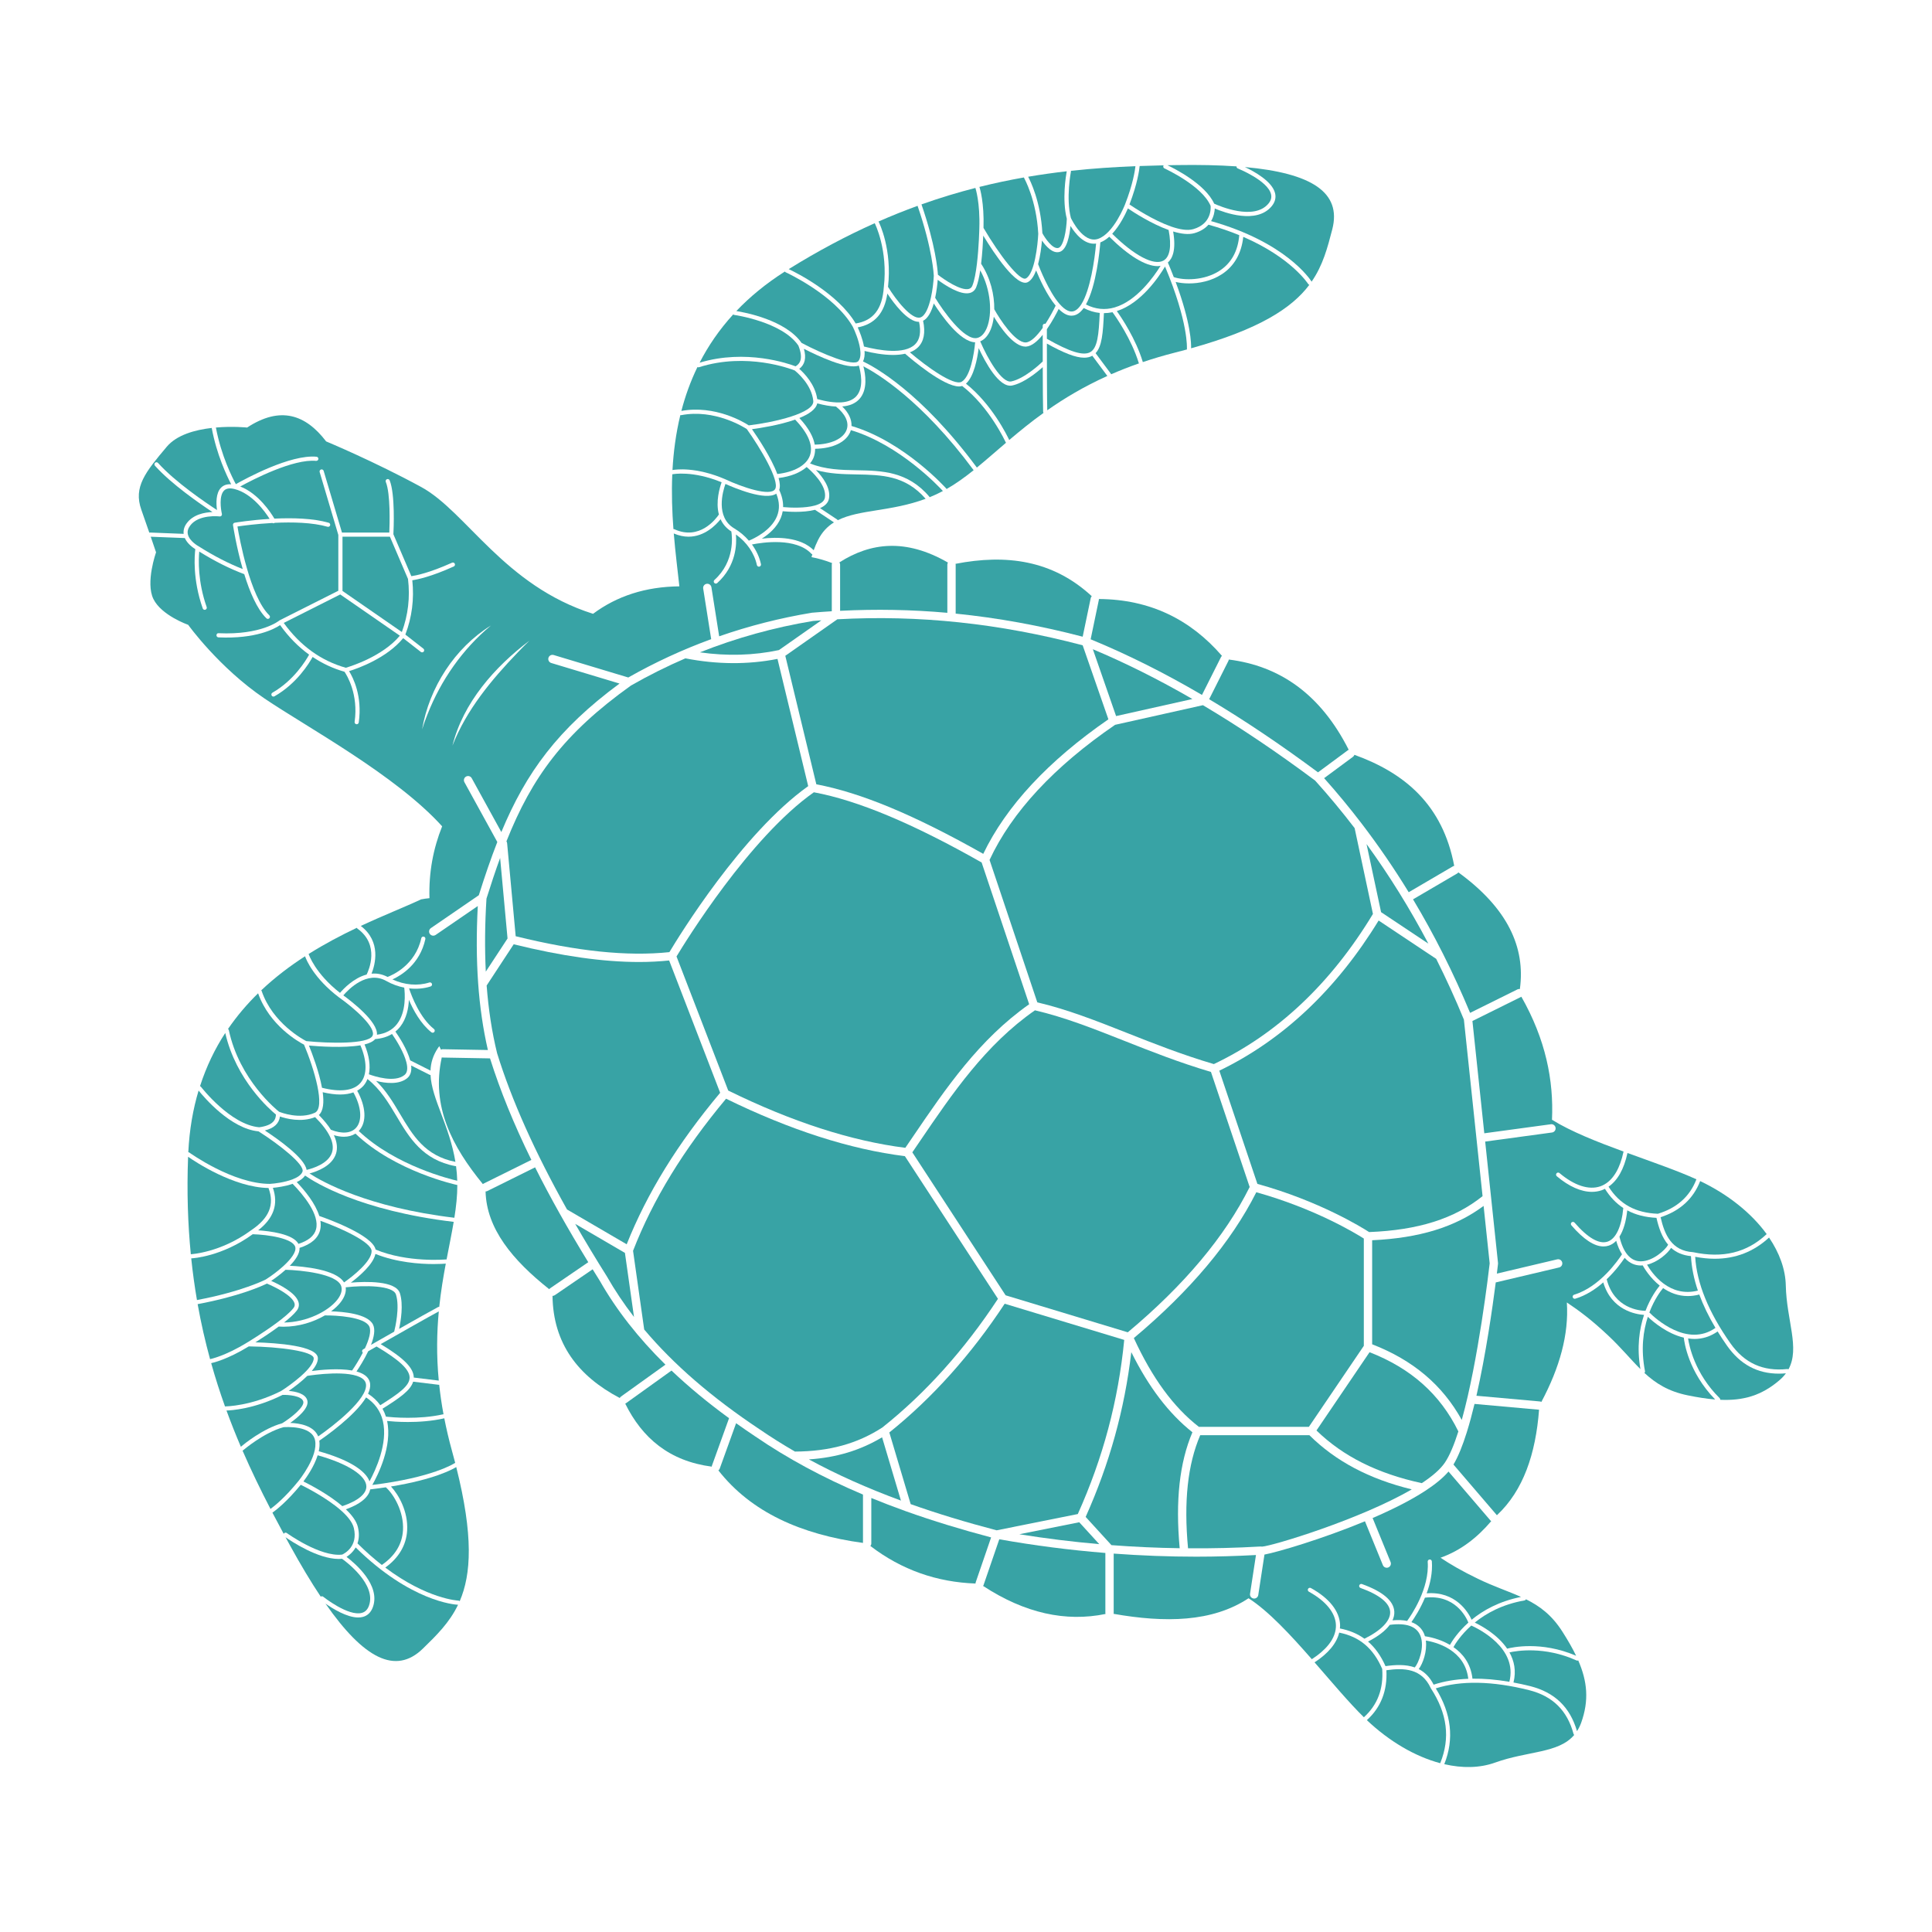 <?xml version="1.0" encoding="utf-8"?>
<!-- Generator: Adobe Illustrator 27.5.0, SVG Export Plug-In . SVG Version: 6.00 Build 0)  -->
<svg version="1.1" xmlns="http://www.w3.org/2000/svg" xmlns:xlink="http://www.w3.org/1999/xlink" x="0px" y="0px"
	 viewBox="0 0 500 500" style="enable-background:new 0 0 500 500;" xml:space="preserve">
<!-- <g id="BACKGROUND">
	<rect style="fill:#FFFFFF;" width="500" height="500"/>
</g> -->
<g id="OBJECTS">
	<g>
		<path d="M118.247,306.659c-0.16-0.033-16-3.457-26.255-13.285c-0.834,0.532-1.836,0.818-2.981,0.818
			c-0.806,0-1.682-0.144-2.601-0.411c0.818,1.752,1.002,3.352,0.545,4.789c-1.011,3.178-4.846,4.591-6.853,5.124
			c3.3,2.147,15.033,8.774,37.47,11.461c0.007,0.001,0.012,0.005,0.018,0.006c0.467-2.94,0.769-5.75,0.765-8.491
			C118.319,306.67,118.283,306.667,118.247,306.659z" style="fill:#38A3A5;"/>
		<path d="M73.509,342.267c5.813-0.063,11.433-2.892,13.769-5.874c0.703-0.898,1.453-2.241,1.029-3.537
			c-1.054-3.224-10.544-4.142-14.402-4.24c-1.366,1.222-2.806,2.26-3.718,2.878c2.018,0.889,6.404,3.073,7.075,5.526
			c0.209,0.762,0.049,1.511-0.46,2.167C76.087,340.105,74.885,341.181,73.509,342.267z" style="fill:#38A3A5;"/>
		<path d="M85.634,292.377c2.869,1.141,5.256,0.945,6.56-0.558c1.622-1.868,1.314-5.412-0.737-9.113
			c-0.921,0.334-2.045,0.552-3.448,0.552c-1.265,0-2.761-0.186-4.494-0.592c0.35,2.593,0.191,4.838-0.997,5.9
			C83.824,289.897,84.877,291.171,85.634,292.377z" style="fill:#38A3A5;"/>
		<path d="M79.949,270.586c0.817,2.013,2.622,6.738,3.382,10.927c4.783,1.205,8.241,0.764,9.992-1.308
			c1.724-2.04,1.689-5.641-0.052-9.681C88.921,271.269,82.458,270.81,79.949,270.586z" style="fill:#38A3A5;"/>
		<path d="M59.01,266.296c0.105,0.075,0.186,0.184,0.215,0.32c2.734,12.859,12.435,20.659,12.996,21.1
			c0.582,0.235,5.321,2.043,9.245,0.271c2.859-1.288-0.162-11.418-2.781-17.632c-1.311-0.675-8.913-4.897-11.891-13.291
			C63.976,259.815,61.351,262.882,59.01,266.296z" style="fill:#38A3A5;"/>
		<path d="M68.537,292.563c3.217,2.108,10.378,7.124,10.807,10.205c1.592-0.376,5.655-1.604,6.584-4.528
			c0.761-2.397-0.722-5.469-4.376-9.127c-3.582,1.433-7.513,0.387-9.103-0.161C72.219,290.773,70.907,291.983,68.537,292.563z" style="fill:#38A3A5;"/>
		<path d="M97.094,268.914c-0.523,0.628-1.488,1.083-2.751,1.392c1.2,2.873,1.574,5.553,1.123,7.717
			c1.464,0.542,6.682,2.256,9.227,0.179c0.791-0.645,0.836-1.843,0.493-3.234c-0.005-0.015-0.007-0.03-0.011-0.045
			c-0.63-2.5-2.513-5.611-3.722-7.332C100.234,268.336,98.776,268.777,97.094,268.914z" style="fill:#38A3A5;"/>
		<path d="M67.722,256.479c2.842,8.338,10.753,12.557,11.539,12.958c5.999,0.614,15.867,0.799,17.11-1.311
			c1.196-2.025-4.645-7.197-8.607-9.981c-0.004-0.003-0.005-0.007-0.009-0.009c-0.002-0.001-0.004-0.001-0.006-0.002
			c-6.541-4.947-8.493-9.777-8.805-10.651c-3.909,2.523-7.754,5.431-11.333,8.809C67.659,256.345,67.698,256.408,67.722,256.479z" style="fill:#38A3A5;"/>
		<path d="M117.951,301.803c-0.033,0-0.066-0.003-0.1-0.01c-8.496-1.597-11.922-7.358-15.235-12.929
			c-2.053-3.451-4.187-7.001-7.518-9.618c-0.244,0.608-0.546,1.175-0.953,1.655c-0.412,0.487-0.972,0.966-1.705,1.367
			c2.266,4.126,2.506,8.023,0.566,10.257c-0.053,0.061-0.12,0.102-0.175,0.16c9.558,9.096,24.03,12.557,25.504,12.891
			c-0.042-1.306-0.146-2.569-0.309-3.786C118.002,301.793,117.977,301.803,117.951,301.803z" style="fill:#38A3A5;"/>
		<path d="M98.522,347.857c5.949,3.577,8.527,6.174,8.561,8.614c0,0.013-0.002,0.026-0.002,0.04l6.473,0.788
			c-0.63-6.611-0.498-12.526,0.01-17.911C111.013,340.756,103.315,345.127,98.522,347.857z" style="fill:#38A3A5;"/>
		<path d="M89.47,333.155c0.165,1.22-0.288,2.555-1.343,3.902c-0.619,0.79-1.449,1.577-2.443,2.313
			c3.183,0.097,9.483,0.64,10.852,3.427c0.639,1.301,0.252,3.255-0.521,5.249c1.499-0.855,3.675-2.095,5.999-3.415
			c0.268-1.066,1.5-6.352,0.457-9.618C101.712,332.637,94.333,332.603,89.47,333.155z" style="fill:#38A3A5;"/>
		<path d="M78.959,304.233c-0.478,0.704-1.253,1.257-2.158,1.69c2.116,2.22,4.838,5.543,5.824,8.765
			c2.26,0.786,13.785,4.963,14.582,8.699c8.257,3.438,18.116,2.563,18.215,2.552c0.051-0.003,0.1,0.009,0.149,0.019
			c0.657-3.442,1.326-6.663,1.846-9.738C93.092,313.304,81.451,305.986,78.959,304.233z" style="fill:#38A3A5;"/>
		<path d="M74.998,327.578c3.438,0.169,12.006,0.929,14.036,4.315c2.396-1.658,7.174-5.507,7.139-8.116
			c-0.031-2.307-7.802-5.89-13.255-7.842c0.131,0.848,0.122,1.679-0.084,2.467c-0.547,2.083-2.341,3.607-5.309,4.549
			C77.602,324.426,76.463,326.082,74.998,327.578z" style="fill:#38A3A5;"/>
		<path d="M106.006,356.486c-0.029-2.061-2.673-4.537-8.557-8.017c-0.897,0.511-1.643,0.937-2.154,1.229
			c-1.039,2.179-2.332,4.2-3.036,5.24c0.855,0.234,1.607,0.554,2.189,0.983c0.773,0.569,1.222,1.295,1.335,2.157
			c0.106,0.806-0.105,1.692-0.532,2.617c1.289,0.833,2.348,1.826,3.165,2.975C103.167,360.68,106.036,358.661,106.006,356.486z" style="fill:#38A3A5;"/>
		<path d="M357.422,236.065l12.241,8.15c-4.787-9.085-10.129-17.69-16.003-25.774L357.422,236.065z" style="fill:#38A3A5;"/>
		<path d="M112.242,327.136c-3.599,0-9.579-0.416-15.08-2.617c-0.576,2.708-4.171,5.775-6.363,7.425
			c3.871-0.32,11.653-0.532,12.698,2.742c0.937,2.939,0.237,7.164-0.208,9.222c4.208-2.386,8.575-4.846,10.082-5.639
			c0.098-0.051,0.202-0.06,0.304-0.05c0.423-4.005,1.044-7.71,1.696-11.194C114.972,327.058,113.85,327.136,112.242,327.136z" style="fill:#38A3A5;"/>
		<path d="M114.665,366.024c0.039-0.009,0.077-0.003,0.116-0.004c-0.492-2.65-0.855-5.193-1.117-7.645
			c-0.021,0.003-0.04,0.011-0.061,0.011s-0.044-0.001-0.066-0.004l-6.613-0.805c-0.68,2.281-3.569,4.258-7.931,7.001
			c0.364,0.643,0.661,1.327,0.893,2.053C101.468,366.804,108.372,367.44,114.665,366.024z" style="fill:#38A3A5;"/>
		<path d="M52.008,281.264c0.076,0.099,7.637,9.849,15.084,10.47c3.705-0.494,4.294-2.054,4.317-3.291
			c-1.427-1.165-10.311-8.85-13.113-21.111c-2.657,4.064-4.879,8.639-6.532,13.764C51.856,281.13,51.943,281.181,52.008,281.264z" style="fill:#38A3A5;"/>
		<path d="M193.785,110.09c6.695-0.804,16.99-3.2,16.693-6.321c-0.408-4.285-4.325-7.507-4.817-7.897
			c-0.905-0.364-12.388-4.783-24.768-0.833c-0.139,0.043-0.281,0.026-0.402-0.034c-1.807,3.725-3.159,7.529-4.152,11.341
			C185.111,104.771,192.551,109.286,193.785,110.09z" style="fill:#38A3A5;"/>
		<path d="M205.892,94.805c1.063-0.633,2.126-1.919,0.717-5.386c-4.232-6.156-16.443-7.892-16.566-7.909
			c-0.113-0.015-0.206-0.072-0.284-0.144c-3.633,3.975-6.487,8.178-8.702,12.5C193.068,90.234,204.133,94.131,205.892,94.805z" style="fill:#38A3A5;"/>
		<path d="M187.66,124.016c0.004,0.002,0.006,0.005,0.009,0.007c0.003,0.001,0.005,0.001,0.008,0.002
			c4.382,2.061,11.768,4.572,12.934,2.531c1.215-2.126-3.833-10.605-7.339-15.512c-0.738-0.483-8.321-5.265-16.974-3.602
			c-0.079,0.014-0.157,0.008-0.23-0.011c-1.162,4.784-1.776,9.57-2.031,14.217C174.934,121.488,180.103,120.78,187.66,124.016z" style="fill:#38A3A5;"/>
		<path d="M206.847,95.458c1.264,1.11,4.121,4.005,4.651,7.826c4.989,1.364,8.391,1.128,10.096-0.72
			c2.08-2.255,1.134-6.393,0.67-7.963c-2.889,1.155-10.794-2.581-14.219-4.331C208.717,92.616,208.316,94.355,206.847,95.458z" style="fill:#38A3A5;"/>
		<path d="M229.82,74.244c2.09,3.437,6.099,8.511,8.32,7.928c1.286-0.343,2.198-2.577,2.777-5.149
			c0.001-0.005,0.002-0.009,0.003-0.014c0.427-1.903,0.672-3.988,0.748-5.632c-0.007-0.188-0.316-6.86-4.202-18.108
			c-3.319,1.206-6.686,2.553-10.102,4.055C227.609,57.81,230.896,64.526,229.82,74.244z" style="fill:#38A3A5;"/>
		<path d="M228.73,74.337c0-0.004,0.003-0.006,0.004-0.009c0-0.005-0.002-0.01-0.001-0.015c1.121-9.64-2.309-16.46-2.344-16.529
			c-0.004-0.007-0.003-0.015-0.006-0.022c-7.193,3.217-14.605,7.125-22.262,11.886c2.037,0.965,12.713,6.303,17.333,14.07
			C226.016,82.984,228.336,79.998,228.73,74.337z" style="fill:#38A3A5;"/>
		<path d="M301.161,42.786c-2.054,0.045-4.128,0.103-6.22,0.181c-0.09,0.943-0.552,4.524-2.636,9.948
			c1.315,0.893,6.198,4.099,10.695,5.682c0.056,0.009,0.107,0.03,0.157,0.056c2.129,0.733,4.161,1.091,5.671,0.648
			c4.716-1.375,4.536-5.397,4.476-6.031c-2.246-5.258-11.844-9.634-11.94-9.678c-0.271-0.122-0.392-0.441-0.27-0.712
			C301.111,42.843,301.138,42.817,301.161,42.786z" style="fill:#38A3A5;"/>
		<path d="M186.052,133.152c-0.897-3.327,0.222-7.008,0.703-8.338c-7.538-3.096-12.577-2.097-12.629-2.086
			c-0.048,0.009-0.093,0.003-0.14,0c-0.216,4.967-0.038,9.76,0.297,14.208c0.088-0.007,0.178,0,0.264,0.039
			C181.073,139.945,185.313,134.248,186.052,133.152z" style="fill:#38A3A5;"/>
		<path d="M125.725,251.454l5.626-8.575l-1.92-20.838c-1.196,3.289-2.357,6.777-3.531,10.517
			C125.477,239.288,125.432,245.55,125.725,251.454z" style="fill:#38A3A5;"/>
		<path d="M49.015,298.289c0.112,0.081,11.286,8.098,20.815,8.098c0.008,0,0.015,0,0.023,0c1.263-0.071,3.806-0.395,5.791-1.146
			c0.017-0.007,0.033-0.012,0.05-0.018c1.241-0.476,2.256-1.12,2.586-1.98c0.699-1.819-6.202-7.182-11.377-10.45
			c-7.223-0.671-14.142-8.861-15.503-10.56c-1.446,4.812-2.382,10.11-2.665,15.965C48.833,298.204,48.929,298.228,49.015,298.289z"
			 style="fill:#38A3A5;"/>
		<path d="M162.188,322.021c5.26-13.213,13.184-26.06,24.19-39.211l-13.204-34.24c-2.475,0.251-5.04,0.395-7.734,0.395
			c-9.352,0-20.082-1.524-32.496-4.586l-7.001,10.671c0.479,6.252,1.371,12.082,2.71,17.539
			c3.767,12.155,9.738,25.502,18.088,40.418L162.188,322.021z" style="fill:#38A3A5;"/>
		<path d="M201.082,133.605c0.736-1.804,0.67-3.77-0.181-5.851c-2.78,1.927-10.822-1.459-13.157-2.513
			c-0.683,1.906-2.642,8.593,2.289,11.516c0.005,0.003,0.009,0.007,0.014,0.009c0.002,0.001,0.004,0.003,0.006,0.004
			c1.432,0.851,2.695,1.933,3.756,3.155C195.063,139.41,199.558,137.338,201.082,133.605z" style="fill:#38A3A5;"/>
		<path d="M66.814,318.406c2.978,0.199,9.04,0.919,10.43,3.506c2.566-0.823,4.104-2.091,4.547-3.783
			c0.986-3.759-3.258-8.881-6.063-11.764c-1.877,0.666-3.983,0.94-5.104,1.043C72.09,311.652,70.84,315.267,66.814,318.406z" style="fill:#38A3A5;"/>
		<path d="M117.807,378.603c-0.258-0.998-0.531-2.017-0.82-3.063c-0.817-2.95-1.472-5.775-2.006-8.501
			c-0.027,0.011-0.05,0.029-0.079,0.035c-3.237,0.73-6.58,0.938-9.33,0.938c-2.425,0-4.366-0.159-5.389-0.265
			c1.388,6.469-2.348,13.939-3.829,16.556c15.676-1.917,21.228-5.59,21.283-5.628C117.69,378.638,117.748,378.618,117.807,378.603z"
			 style="fill:#38A3A5;"/>
		<path d="M131.066,217.736l0.051,0.094c0.071,0.129,0.115,0.272,0.128,0.42l2.215,24.046c15.885,3.918,28.908,5.261,39.781,4.116
			c2.385-3.99,18.763-30.753,35.922-42.962l-7.949-32.926c-7.639,1.507-15.653,1.453-23.838-0.145
			c-4.81,2.074-9.505,4.418-14.069,7.029C145.898,189.85,137.656,201.166,131.066,217.736z" style="fill:#38A3A5;"/>
		<path d="M215.828,135.193l-4.902-3.255c-1.567,0.407-3.398,0.529-5.001,0.529c-1.417,0-2.652-0.093-3.362-0.16
			c-0.097,0.581-0.257,1.151-0.485,1.71c-1.007,2.461-3.095,4.235-4.918,5.388c3.897-0.457,9.969-0.471,13.428,2.997
			c0.313-0.873,0.676-1.754,1.12-2.642C212.751,137.676,214.149,136.238,215.828,135.193z" style="fill:#38A3A5;"/>
		<path d="M201.59,168.241l10.975-7.699c-0.717,0.054-1.432,0.1-2.15,0.163c-10.092,1.669-19.886,4.393-29.271,8.12
			C188.167,169.826,195.027,169.635,201.59,168.241z" style="fill:#38A3A5;"/>
		<path d="M381.604,363.337c-0.625,2.598-1.294,5.076-2.002,7.341c-0.005,0.014-0.008,0.028-0.013,0.042
			c-1.058,3.378-2.206,6.254-3.433,8.302l11.245,13.12c6.868-6.418,10.03-15.914,10.909-27.307c-0.005,0-0.009,0-0.013-0.001
			L381.604,363.337z" style="fill:#38A3A5;"/>
		<path d="M340.208,430.215c4.522,5.196,8.902,10.415,12.764,14.214c0.007-0.007,0.009-0.016,0.016-0.022
			c3.51-3.162,5.1-7.363,4.726-12.491c-2.301-5.351-5.858-8.337-11.128-9.397C345.937,425.255,343.785,427.884,340.208,430.215z" style="fill:#38A3A5;"/>
		<path d="M354.047,424.839c1.846,1.588,3.335,3.693,4.521,6.357c2.57-0.369,5.24-0.488,7.575,0.334
			c0.971-1.099,2.655-5.317,1.428-8.264c-0.996-2.393-3.663-3.313-7.897-2.756C358.554,422.031,356.654,423.503,354.047,424.839z" style="fill:#38A3A5;"/>
		<path d="M380.769,420.69c-2.696,2.41-4.132,4.707-4.617,5.582c2.343,1.62,4.427,4.134,4.904,8.024
			c0.006,0.05-0.004,0.096-0.011,0.143c2.987-0.043,6.183,0.23,9.577,0.811C392.843,426.571,382.737,421.57,380.769,420.69z" style="fill:#38A3A5;"/>
		<path d="M370.299,436.925c-2.348-5.127-6.88-5.332-11.503-4.673c0.282,5.267-1.405,9.617-5.051,12.92
			c5.771,5.476,12.47,9.407,18.993,11.145c0.006-0.021,0.003-0.043,0.012-0.064C375.361,449.792,374.559,443.469,370.299,436.925z"
			 style="fill:#38A3A5;"/>
		<path d="M368.565,422.851c0.082,0.197,0.149,0.401,0.211,0.606c0.987,0.141,3.779,0.661,6.467,2.236
			c0.565-1.001,2.067-3.338,4.772-5.768c-0.562-1.398-3.45-7.365-11.236-6.452c-1.233,2.962-2.755,5.278-3.505,6.331
			C367.134,420.48,368.085,421.698,368.565,422.851z" style="fill:#38A3A5;"/>
		<path d="M379.988,434.426c-0.455-3.709-2.487-6.034-4.73-7.502c-0.008-0.003-0.016-0.001-0.024-0.005
			c-0.069-0.032-0.127-0.076-0.174-0.129c-2.342-1.472-4.856-2.024-6.052-2.213c0.367,2.817-0.773,5.949-1.836,7.384
			c1.524,0.769,2.852,2.045,3.853,4.03c2.723-0.893,5.723-1.394,8.975-1.523C379.998,434.453,379.989,434.441,379.988,434.426z" style="fill:#38A3A5;"/>
		<path d="M338.866,371.425l-28.25,0.001c-3.25,7.593-4.284,17.183-3.151,29.274c6.261,0.046,12.526-0.105,18.78-0.467
			c0.048-0.002,0.091,0.012,0.137,0.015c0.03,0.002,0.058-0.009,0.088-0.004c0.019,0.003,0.034,0.015,0.052,0.019
			c0.025,0.005,0.052,0.001,0.077,0.008c2.679-0.168,25.424-7.051,38.76-14.82C354.344,382.764,345.654,378.158,338.866,371.425z" style="fill:#38A3A5;"/>
		<path d="M407.896,428.511c-0.957-1.994-2.156-4.063-3.568-6.272c-2.747-4.297-5.864-6.595-9.406-8.349
			c-0.073,0.15-0.206,0.269-0.382,0.3c-5.772,1.015-9.945,3.352-12.871,5.732c1.758,0.843,5.896,3.108,8.381,6.751
			C391.189,426.37,398.787,424.6,407.896,428.511z" style="fill:#38A3A5;"/>
		<path d="M432.483,322.945c-0.962,1.507-3.471,3.691-6.227,4.357c0.607,1.051,2.02,3.197,4.221,4.848
			c0.072,0.025,0.141,0.062,0.2,0.118c0.017,0.017,0.025,0.039,0.039,0.057c2.17,1.551,5.065,2.588,8.674,1.686
			c0.008-0.002,0.015,0.001,0.023-0.001c-1.048-3.083-1.646-6.063-1.79-8.927C435.414,324.874,433.748,324.096,432.483,322.945z" style="fill:#38A3A5;"/>
		<path d="M377.105,226.064l-11.413,6.684c2.731,4.559,5.313,9.252,7.743,14.074c0.019,0.028,0.028,0.06,0.045,0.09
			c2.487,4.94,4.815,10.014,6.979,15.217l12.259-6.077c0.201-0.1,0.416-0.112,0.623-0.083c1.493-10.812-3.193-20.946-15.913-30.197
			C377.343,225.887,377.235,225.988,377.105,226.064z" style="fill:#38A3A5;"/>
		<path d="M424.518,326.428c0.045,0.001,0.09,0.002,0.135,0.002c3.144,0,6.386-3.006,7.061-4.293
			c-1.597-1.884-2.445-4.422-3.024-6.958c-2.913-0.151-5.411-0.786-7.556-1.939c-0.312,2.914-1.004,5.216-2.022,6.807
			C420.113,324.203,421.928,326.357,424.518,326.428z" style="fill:#38A3A5;"/>
		<path d="M416.292,307.108c2.88,4.539,6.943,6.787,12.763,7.015c4.921-1.491,8.273-4.483,9.963-8.892
			c0.004-0.009,0.012-0.016,0.016-0.025c-4.931-2.241-11.374-4.457-17.846-6.813C420.294,302.569,418.613,305.522,416.292,307.108z"
			 style="fill:#38A3A5;"/>
		<path d="M443.775,325.765c-1.624,0-3.314-0.176-5.062-0.508c0.4,6.813,3.454,14.332,9.104,22.369
			c3.632,5.149,8.433,7.331,14.712,6.681c0.117-0.012,0.226,0.023,0.323,0.08c3.026-5.499-0.492-12.685-0.688-21.701
			c-0.092-4.236-1.672-8.468-4.335-12.411C453.889,323.926,449.178,325.765,443.775,325.765z" style="fill:#38A3A5;"/>
		<path d="M443.956,343.656c-1.763-2.96-3.157-5.847-4.191-8.653c-0.037,0.019-0.071,0.044-0.114,0.054
			c-1.001,0.25-1.954,0.362-2.857,0.362c-2.525,0-4.654-0.883-6.387-2.065c-0.64,0.762-2.273,2.928-3.558,6.317
			C428.38,341.193,436.657,348.815,443.956,343.656z" style="fill:#38A3A5;"/>
		<path d="M429.757,315.013c1.047,4.553,2.86,8.707,8.411,9.049c7.721,1.641,13.907,0.118,18.999-4.636
			c0.017-0.015,0.037-0.021,0.055-0.034c-3.963-5.466-10.036-10.309-17.219-13.731C438.23,310.25,434.776,313.386,429.757,315.013z"
			 style="fill:#38A3A5;"/>
		<path d="M415.811,331.069c1.935,7.582,8.516,8.146,10.043,8.173c1.298-3.406,2.95-5.638,3.683-6.526
			c-2.444-1.952-3.932-4.376-4.411-5.236c-0.158,0.012-0.315,0.027-0.473,0.027c-0.056,0-0.109-0.001-0.165-0.002
			c-1.249-0.035-2.727-0.487-4.025-1.98C419.75,326.603,418.134,328.855,415.811,331.069z" style="fill:#38A3A5;"/>
		<path d="M234.595,391.163c-0.1-0.021-0.193-0.055-0.282-0.103c-3.037-1.087-5.971-2.213-8.82-3.379v11.778
			c0,0.247-0.097,0.463-0.236,0.644c8.102,6.197,17.199,9.354,27.21,9.715c0.004-0.104,0.006-0.21,0.042-0.314l3.99-11.619
			C248.656,395.809,241.378,393.58,234.595,391.163z" style="fill:#38A3A5;"/>
		<path d="M63.966,347.443c0.001-0.001,0.003-0.001,0.004-0.002c0.001,0,0.001-0.001,0.001-0.001
			c0.062-0.037,4.127-2.482,7.623-5.07c0.02-0.019,0.043-0.033,0.065-0.049c1.797-1.334,3.439-2.702,4.292-3.797
			c0.306-0.391,0.391-0.779,0.271-1.218c-0.559-2.044-5.162-4.303-7.154-5.115c-1.169,0.577-7.018,3.275-17.91,5.321
			c-0.002,0-0.005,0-0.007,0.001c0.885,4.964,1.973,9.696,3.215,14.237c0.013-0.004,0.023-0.012,0.037-0.015
			C54.44,351.727,58.231,350.972,63.966,347.443z" style="fill:#38A3A5;"/>
		<path d="M79.923,247.017c0.016,0.049,1.644,4.923,8.07,9.937c0.917-1.076,3.559-3.87,6.893-4.74
			c0.584-1.179,3.442-7.691-2.378-11.891c-0.076-0.054-0.126-0.127-0.163-0.206c-4.03,1.912-8.278,4.137-12.485,6.785
			C79.882,246.939,79.909,246.973,79.923,247.017z" style="fill:#38A3A5;"/>
		<path d="M106.411,275.753c0.149,1.332-0.093,2.515-1.037,3.285c-2.144,1.748-5.635,1.311-8.05,0.695
			c2.62,2.529,4.443,5.596,6.218,8.581c3.31,5.566,6.445,10.822,14.319,12.378c-1.54-9.427-6.13-16.272-6.443-22.497
			c-0.006,0-0.011,0.005-0.017,0.005c-0.082,0-0.164-0.018-0.242-0.058L106.411,275.753z" style="fill:#38A3A5;"/>
		<path d="M88.854,257.601c2.073,1.507,8.995,6.814,8.701,10.182c2.231-0.292,3.972-1.208,5.174-2.743
			c2.49-3.181,2.059-8.105,1.884-9.447c-1.595-0.317-3.169-0.881-4.624-1.709C95.011,251.049,90.171,256.065,88.854,257.601z" style="fill:#38A3A5;"/>
		<path d="M73.261,327.728c0.044-0.062,0.097-0.11,0.162-0.145c1.896-1.749,3.323-3.604,2.99-4.867
			c-0.582-2.209-6.986-3.188-11.009-3.299c-7.907,5.748-15.367,6.222-15.914,6.249c0.388,3.712,0.886,7.304,1.483,10.784
			c11.622-2.185,17.564-5.195,17.802-5.318C70.154,330.262,71.826,329.03,73.261,327.728z" style="fill:#38A3A5;"/>
		<path d="M75.108,368.251c2.328,0.077,6.09,0.66,7.239,3.488c4.105-2.827,12.867-9.723,12.367-13.52
			c-0.075-0.568-0.371-1.036-0.906-1.431c-3.196-2.356-12.845-0.943-14.268-0.717c-1.58,1.56-3.508,2.992-4.819,3.899
			c1.811,0.149,4.404,0.687,4.829,2.524C79.993,364.416,77.093,366.844,75.108,368.251z" style="fill:#38A3A5;"/>
		<path d="M91.124,354.684c0.747-1.078,1.836-2.797,2.778-4.626c-0.042-0.038-0.089-0.067-0.119-0.118
			c-0.148-0.258-0.058-0.587,0.2-0.734c0.015-0.009,0.181-0.103,0.465-0.266c1.042-2.236,1.714-4.453,1.119-5.667
			c-1.205-2.456-8.575-2.885-11.494-2.844c-2.896,1.698-6.703,2.926-10.715,2.926c-0.404,0-0.811-0.019-1.219-0.045
			c-2.183,1.613-4.541,3.142-6.049,4.089c5.401,0.154,16.095,0.866,16.174,4.085c0.025,1.027-0.619,2.184-1.568,3.329
			C83.046,354.507,87.631,354.062,91.124,354.684z" style="fill:#38A3A5;"/>
		<path d="M94.812,384.661c-0.075-2.826-4.892-5.885-12.598-8.037c-0.909,2.889-2.831,5.639-3.688,6.774
			c1.7,0.839,6.513,3.344,10.071,6.392C92.651,388.413,94.864,386.599,94.812,384.661z" style="fill:#38A3A5;"/>
		<path d="M99.084,367.73c-0.606-2.551-2.073-4.59-4.343-6.082c-2.843,4.729-10.501,10.105-12.106,11.2
			c0.128,0.877,0.065,1.803-0.139,2.736c7.373,2.055,12.03,4.826,13.136,7.777C97.176,380.516,100.461,373.527,99.084,367.73z" style="fill:#38A3A5;"/>
		<path d="M126.817,273.909l-12.284-0.217c-0.072-0.001-0.134-0.03-0.202-0.044c-2.8,12.679,2.683,23.082,10.644,32.805
			c0.062-0.051,0.115-0.109,0.189-0.146l12.354-6.124C132.956,290.89,129.444,282.235,126.817,273.909z" style="fill:#38A3A5;"/>
		<path d="M58.415,363.966C58.415,363.966,58.415,363.966,58.415,363.966c0.082,0,6.517-0.04,14.329-3.975
			c2.391-1.512,8.506-5.943,8.444-8.48c-0.043-1.774-8.722-2.968-16.795-3.067c-5.589,3.416-9.288,4.247-9.739,4.339
			c1.088,3.877,2.289,7.611,3.583,11.219C58.293,363.982,58.351,363.966,58.415,363.966L58.415,363.966z" style="fill:#38A3A5;"/>
		<path d="M164.079,340.828l-2.347-16.58l-12.871-7.511c2.532,4.394,5.253,8.915,8.193,13.589
			C159.098,333.913,161.436,337.41,164.079,340.828z" style="fill:#38A3A5;"/>
		<path d="M89.514,390.613c1.545,1.469,2.736,3.034,3.106,4.585c0.409,1.711,0.283,3.106-0.104,4.229
			c2.173,2.157,4.285,4.006,6.303,5.58c3.415-2.345,5.266-5.365,5.474-8.994c0.273-4.747-2.372-9.257-4.434-11.101
			c-1.268,0.191-2.619,0.371-4.045,0.538C95.495,387.03,94.015,388.975,89.514,390.613z" style="fill:#38A3A5;"/>
		<path d="M205.735,375.664c8.902-0.044,16.095-2.02,22.602-6.221c11.132-8.834,21.224-20.064,29.934-33.311l-24.09-36.92
			c-14.163-1.766-29.725-6.765-46.278-14.864c-11.037,13.214-18.921,26.1-24.07,39.36l2.884,20.37
			c7.647,9.078,17.522,17.613,29.878,25.836C199.529,371.921,202.573,373.833,205.735,375.664z" style="fill:#38A3A5;"/>
		<path d="M78.499,362.736c-0.352-1.523-3.977-1.786-5.362-1.74c-7.362,3.686-13.372,4.015-14.525,4.044
			c1.177,3.219,2.42,6.344,3.72,9.378c0.851-0.719,5.746-4.716,10.697-6.081C75.506,366.81,78.811,364.086,78.499,362.736z" style="fill:#38A3A5;"/>
		<path d="M77.271,383.254C77.271,383.254,77.272,383.254,77.271,383.254c0.002-0.002,0.002-0.003,0.003-0.004
			c0.052-0.063,5.159-6.354,4.255-10.546c-0.833-3.863-7.677-3.385-8.171-3.342c-5.106,1.393-10.396,5.934-10.449,5.98
			c-0.042,0.036-0.089,0.06-0.137,0.081c2.288,5.261,4.728,10.269,7.227,15.09C70.879,389.874,73.738,387.64,77.271,383.254z" style="fill:#38A3A5;"/>
		<path d="M91.572,395.449c-0.366-1.53-1.687-3.118-3.382-4.606c-0.01-0.007-0.017-0.016-0.027-0.024
			c-3.607-3.156-8.889-5.852-10.326-6.558c-3.678,4.497-6.558,6.672-7.334,7.217c0.97,1.856,1.946,3.686,2.925,5.493
			c0.015-0.035,0.024-0.071,0.048-0.103c0.176-0.241,0.512-0.294,0.753-0.119c0.086,0.063,8.644,6.237,14.324,5.578
			C89.136,402.062,92.713,400.223,91.572,395.449z" style="fill:#38A3A5;"/>
		<path d="M309.13,60.336c-1.53,0.446-3.479,0.187-5.521-0.428c0.807,4.724-0.15,6.974-1.365,8.033
			c0.563,1.325,1.065,2.574,1.528,3.774c2.619,0.884,7.855,0.95,11.849-1.643c3.049-1.979,4.756-5.083,5.101-9.211
			c-2.368-0.973-5.02-1.892-7.969-2.711C311.968,59.043,310.818,59.844,309.13,60.336z" style="fill:#38A3A5;"/>
		<path d="M236.82,89.116c1.25-1.223,1.589-3.187,1.033-5.823c-2.929,0.073-6.564-4.835-8.212-7.324
			c-0.732,5.053-3.252,7.93-7.665,8.76c0.466,1.025,1.271,2.989,1.623,4.95C227.492,90.686,234.044,91.835,236.82,89.116z" style="fill:#38A3A5;"/>
		<path d="M329.986,49.992c0.3,1.223-0.023,2.393-0.96,3.479c-3.931,4.549-12.064,1.59-14.643,0.488
			c-0.04,0.812-0.239,2.055-0.957,3.263c19.178,5.425,25.511,14.866,26.019,15.669c2.927-4.24,4.106-8.751,5.346-13.534
			c2.496-9.626-5.471-14.573-22.608-16.12C324.598,44.377,329.233,46.928,329.986,49.992z" style="fill:#38A3A5;"/>
		<path d="M350.169,195.848l-7.488,5.539c3.37,3.773,6.605,7.69,9.705,11.742c0.033,0.039,0.064,0.075,0.091,0.118
			c4.299,5.628,8.334,11.519,12.096,17.659l11.445-6.702c0.106-0.063,0.22-0.093,0.335-0.116
			c-3.003-15.89-12.869-24.057-25.83-28.742C350.451,195.538,350.345,195.717,350.169,195.848z" style="fill:#38A3A5;"/>
		<path d="M207.445,88.741c5.403,2.876,13.473,6.207,14.705,4.701c0.583-0.713,0.639-1.914,0.438-3.227
			c-0.004-0.018-0.007-0.034-0.009-0.053c-0.331-2.095-1.308-4.461-1.872-5.594c-4.711-8.291-17.234-14.035-17.36-14.093
			c-0.098-0.044-0.168-0.119-0.223-0.204c-4.949,3.148-9.099,6.586-12.564,10.228C192.709,80.84,203.286,82.794,207.445,88.741z" style="fill:#38A3A5;"/>
		<path d="M100.911,138.897H88.636v14.04l15.366,10.633c1.619-4.381,2.161-8.998,1.588-13.74L100.911,138.897z" style="fill:#38A3A5;"/>
		<path d="M378.855,263.87c-2.212-5.383-4.608-10.62-7.168-15.72l-14.899-9.919c-10.921,17.851-24.783,30.917-41.232,38.86
			l9.858,29.297c15.985,4.42,26.987,11.227,28.916,12.47c12.715-0.498,22.07-3.46,29.357-9.293l-1.576-14.907c0,0,0,0,0,0
			c0,0,0,0,0-0.001L378.855,263.87z" style="fill:#38A3A5;"/>
		<path d="M38.841,137.82l8.691,0.342c-0.109-0.904,0.121-1.798,0.732-2.664c1.667-2.364,4.706-2.904,6.72-2.981
			c-3.268-2.157-10.645-7.256-14.884-11.99c-0.198-0.222-0.179-0.563,0.042-0.761c0.221-0.2,0.562-0.18,0.761,0.041
			c4.436,4.955,12.422,10.346,15.255,12.19c-0.222-1.62-0.349-4.402,1.078-5.813c0.649-0.641,1.52-0.926,2.597-0.854
			c-1.13-2.155-3.765-7.689-5.039-14.579c-4.297,0.493-9.034,1.777-11.636,4.866c-5.545,6.584-8.664,10.406-6.585,16.293
			c0.76,2.152,1.473,4.202,2.072,5.942C38.708,137.83,38.774,137.817,38.841,137.82z" style="fill:#38A3A5;"/>
		<path d="M60.744,135.277c0.313-0.053,4.161-0.684,9.037-0.987c-1.221-1.929-4.567-6.58-9.081-7.728
			c-1.22-0.311-2.132-0.179-2.707,0.389c-1.337,1.321-0.861,4.808-0.564,6.041c0.004,0.016-0.001,0.031,0.002,0.047
			c0.006,0.042,0.009,0.084,0.005,0.128c-0.002,0.028-0.007,0.054-0.014,0.081c-0.004,0.017-0.003,0.035-0.009,0.052
			c-0.007,0.021-0.022,0.037-0.031,0.056c-0.011,0.023-0.022,0.045-0.037,0.066c-0.027,0.04-0.059,0.073-0.095,0.104
			c-0.012,0.011-0.023,0.023-0.036,0.032c-0.106,0.076-0.237,0.115-0.377,0.096c-0.053-0.007-5.485-0.664-7.693,2.466
			c-0.521,0.739-0.69,1.455-0.515,2.19c0.426,1.796,2.731,3.046,2.755,3.058c0.005,0.003,0.007,0.009,0.012,0.012
			c0.007,0.004,0.016,0.004,0.023,0.009c3.896,2.477,7.72,4.434,11.4,5.882c-1.636-5.686-2.456-10.976-2.517-11.38
			C60.257,135.598,60.454,135.325,60.744,135.277z" style="fill:#38A3A5;"/>
		<path d="M279.309,393.957l-15.504,3.107c6.853,1.101,13.752,1.955,20.679,2.557L279.309,393.957z" style="fill:#38A3A5;"/>
		<path d="M211.266,202.976c11.592,2.196,25.371,7.938,43.199,18.002c5.939-12.357,16.817-24.065,32.386-34.822l-6.658-19.155
			c-21.556-5.684-42.399-7.893-63.491-6.73l-13.467,9.446L211.266,202.976z" style="fill:#38A3A5;"/>
		<path d="M228.281,371.973c-5.67,3.385-11.779,5.24-18.942,5.717c7.242,3.934,15.129,7.458,23.822,10.659L228.281,371.973z" style="fill:#38A3A5;"/>
		<path d="M245.172,158.595v-12.48c0-0.195,0.065-0.368,0.156-0.525c-10.99-6.327-20.051-5.16-28.096-0.045
			c0.108,0.168,0.186,0.356,0.186,0.57v11.962C226.699,157.604,235.922,157.769,245.172,158.595z" style="fill:#38A3A5;"/>
		<path d="M383.955,312.091c-7.355,5.477-16.608,8.316-28.844,8.885v26.922c10.566,4.097,18.183,10.523,23.194,19.582
			c4.285-15.34,7.01-38.658,7.223-40.516L383.955,312.091z" style="fill:#38A3A5;"/>
		<path d="M373.934,378.525c1.242-1.839,2.409-4.671,3.49-8.076c-4.706-9.592-12.237-16.306-22.984-20.5l-13.738,20.256
			c6.88,6.694,15.811,11.162,27.262,13.633C370.64,382.068,372.752,380.276,373.934,378.525z" style="fill:#38A3A5;"/>
		<path d="M308.596,370.669c-6.087-4.834-11.293-11.634-15.813-20.734c-1.749,14.846-5.629,28.84-11.816,42.643l6.675,7.305
			c5.873,0.446,11.764,0.711,17.659,0.798C304.172,388.374,305.253,378.539,308.596,370.669z" style="fill:#38A3A5;"/>
		<path d="M89.493,172.816c1.194-0.345,9.513-2.918,13.984-8.3l-15.424-10.672l-14.619,7.365
			C77.678,167.098,83.073,171.009,89.493,172.816z" style="fill:#38A3A5;"/>
		<path d="M314.227,52.708c1.274,0.584,10.19,4.448,13.984,0.057c0.705-0.816,0.944-1.639,0.728-2.516
			c-0.87-3.55-8.523-6.618-8.6-6.649c-0.224-0.089-0.348-0.311-0.332-0.539c-4.558-0.323-9.698-0.432-15.419-0.341
			c-0.813,0.013-1.63,0.028-2.448,0.044C303.869,43.583,311.939,47.625,314.227,52.708z" style="fill:#38A3A5;"/>
		<path d="M339.562,429.353c3.592-2.327,5.668-4.92,6.091-7.565c0-0.002-0.001-0.005,0-0.007c0.001-0.004,0.004-0.008,0.005-0.012
			c0.064-0.405,0.094-0.811,0.079-1.218c-0.115-3.145-2.599-6.207-6.996-8.621c-0.261-0.143-0.357-0.471-0.214-0.731
			c0.143-0.263,0.473-0.356,0.731-0.214c4.743,2.605,7.426,5.989,7.555,9.526c0.011,0.311-0.02,0.621-0.047,0.931
			c2.45,0.486,4.555,1.358,6.35,2.657c4.346-2.137,6.771-4.656,6.656-6.94c-0.116-2.294-2.765-4.436-7.663-6.195
			c-0.28-0.101-0.425-0.409-0.325-0.689c0.101-0.281,0.412-0.422,0.689-0.325c5.415,1.947,8.233,4.354,8.375,7.155
			c0.037,0.746-0.126,1.494-0.471,2.236c1.512-0.135,2.756-0.06,3.788,0.154c1.012-1.383,5.841-8.384,5.323-15.322
			c-0.022-0.297,0.201-0.556,0.498-0.578c0.286-0.033,0.556,0.2,0.578,0.498c0.216,2.898-0.426,5.757-1.345,8.261
			c7.505-0.594,10.742,4.883,11.645,6.839c2.928-2.414,7.092-4.778,12.776-5.909c-3.337-1.505-7.033-2.699-11.138-4.685
			c-4.296-2.079-7.11-3.738-9.692-5.456c5.268-1.879,9.509-5.222,13.119-9.467c-0.043-0.037-0.096-0.056-0.134-0.101l-10.92-12.741
			c-1.427,1.677-3.505,3.349-6,4.98c-0.021,0.018-0.046,0.03-0.068,0.046c-3.813,2.482-8.595,4.863-13.571,7.008l4.649,11.383
			c0.225,0.55-0.039,1.18-0.59,1.405c-0.134,0.055-0.271,0.08-0.407,0.08c-0.424,0-0.827-0.253-0.997-0.67l-4.639-11.357
			c-11.165,4.635-22.724,8.005-26.007,8.615l-1.602,10.468c-0.081,0.532-0.541,0.914-1.064,0.914c-0.054,0-0.108-0.004-0.164-0.013
			c-0.588-0.089-0.992-0.64-0.902-1.228l1.534-10.022c-5.155,0.276-10.319,0.427-15.481,0.427c-7.121,0-14.24-0.276-21.34-0.798
			v15.409c0,0.064-0.026,0.119-0.036,0.18c13.336,2.34,25.527,2.183,34.941-4.032c5.169,3.321,10.859,9.467,16.377,15.78
			C339.524,429.392,339.538,429.369,339.562,429.353z" style="fill:#38A3A5;"/>
		<path d="M407.233,448.742c-1.637-6.085-5.404-9.792-11.515-11.335c-9.53-2.39-17.637-2.529-24.141-0.456
			c4.044,6.493,4.804,13.109,2.205,19.616c4.636,1.07,9.151,1.026,13.138-0.408c8.483-3.051,16.437-2.366,20.486-7.159
			C407.328,448.932,407.261,448.849,407.233,448.742z" style="fill:#38A3A5;"/>
		<path d="M286.068,417.482v-15.578c-9.202-0.745-18.367-1.92-27.455-3.538l-4.067,11.842c-0.029,0.086-0.076,0.159-0.123,0.232
			c10.848,7.098,21.401,9.357,31.688,7.255C286.096,417.622,286.068,417.557,286.068,417.482z" style="fill:#38A3A5;"/>
		<path d="M408.225,429.77c-0.075,0-0.149-0.016-0.222-0.047c-8.299-3.753-15.556-2.491-17.358-2.083
			c1.215,2.171,1.797,4.77,1.044,7.791c1.402,0.264,2.826,0.564,4.292,0.932c6.367,1.608,10.333,5.435,12.146,11.656
			c0.41-0.641,0.781-1.338,1.074-2.156c2.08-5.799,1.605-10.738-0.759-16.155C408.372,429.738,408.302,429.77,408.225,429.77z" style="fill:#38A3A5;"/>
		<path d="M435.763,346.177c-4.293-1.014-7.892-4.053-9.307-5.389c-1.171,3.584-1.855,8.318-0.732,14.07
			c0.034,0.176-0.029,0.342-0.143,0.465c2.907,2.676,6.171,4.761,11.167,5.783c2.57,0.526,4.931,0.902,7.136,1.08
			C436.932,355.054,435.878,347.294,435.763,346.177z" style="fill:#38A3A5;"/>
		<path d="M460.394,355.5c-5.608,0-10.026-2.386-13.457-7.254c-0.868-1.234-1.669-2.456-2.417-3.668
			c-1.99,1.393-4.033,1.943-6.005,1.943c-0.553,0-1.098-0.055-1.637-0.133c0.264,1.816,1.685,9.053,8.174,15.462
			c0.115,0.113,0.162,0.266,0.153,0.415c5.9,0.261,10.678-1.068,15.341-5.089c0.656-0.565,1.198-1.153,1.647-1.763
			C461.582,355.467,460.979,355.5,460.394,355.5z" style="fill:#38A3A5;"/>
		<path d="M425.48,340.295c-2.157-0.143-8.422-1.206-10.556-8.415c-2.007,1.756-4.445,3.381-7.227,4.218
			c-0.053,0.016-0.104,0.023-0.156,0.023c-0.232,0-0.446-0.15-0.516-0.383c-0.086-0.285,0.076-0.586,0.36-0.671
			c6.662-2.005,11.464-9.025,12.392-10.466c-0.571-0.886-1.087-2.02-1.504-3.479c-0.569,0.588-1.209,1.008-1.917,1.24
			c-0.442,0.145-0.9,0.217-1.373,0.217c-2.386,0-5.174-1.832-8.311-5.467c-0.194-0.225-0.169-0.565,0.056-0.76
			c0.225-0.191,0.564-0.171,0.761,0.056c3.399,3.939,6.348,5.645,8.532,4.931c2.173-0.712,3.649-3.884,4.085-8.705
			c-1.855-1.209-3.422-2.86-4.754-4.972c-0.279,0.137-0.556,0.277-0.851,0.378c-0.799,0.275-1.64,0.409-2.517,0.409
			c-2.798,0-5.939-1.383-9.087-4.042c-0.227-0.191-0.257-0.531-0.064-0.759c0.193-0.227,0.533-0.255,0.759-0.064
			c3.834,3.239,7.583,4.455,10.56,3.438c0.385-0.132,0.753-0.306,1.108-0.511c0.004-0.002,0.006-0.006,0.01-0.009
			c0.002-0.001,0.004-0.001,0.007-0.003c2.317-1.344,3.992-4.213,4.875-8.401c0.006-0.027,0.022-0.047,0.031-0.072
			c-6.846-2.509-13.621-5.186-18.53-8.231c0.462-10.226-1.636-20.774-7.931-31.849c-0.018,0.01-0.028,0.027-0.047,0.036
			l-12.614,6.253l3.073,29.058l17.236-2.34c0.592-0.073,1.133,0.334,1.213,0.923c0.08,0.59-0.334,1.133-0.923,1.213l-17.299,2.349
			l3.322,31.416c0.008,0.078,0.008,0.156,0,0.232c-0.025,0.224-0.127,1.125-0.298,2.522l15.616-3.69
			c0.577-0.134,1.158,0.221,1.296,0.802c0.137,0.579-0.222,1.159-0.802,1.296l-16.398,3.875c-0.844,6.551-2.567,18.627-4.997,29.327
			l16.392,1.471c0.149,0.013,0.288,0.057,0.412,0.123c4.735-8.88,7.142-17.483,6.594-25.737c3.298,2.218,6.242,4.381,10.689,8.55
			c3.32,3.112,5.756,6.127,8.352,8.698C423.557,348.621,424.279,343.892,425.48,340.295z" style="fill:#38A3A5;"/>
		<path d="M223.338,386.792c-10.404-4.403-19.595-9.378-27.95-15.093c-1.678-1.117-3.296-2.242-4.886-3.372l-4.236,11.743
			c-0.071,0.196-0.197,0.351-0.348,0.471c8.509,10.852,21.435,16.583,37.42,18.765V386.792z" style="fill:#38A3A5;"/>
		<path d="M92.044,400.473c-0.693,1.223-1.675,2.011-2.361,2.449c2.236,1.694,8.837,7.291,6.831,12.961
			c-0.478,1.352-1.335,2.212-2.545,2.557c-0.396,0.114-0.819,0.164-1.256,0.164c-2.924,0-6.581-2.266-8.479-3.596
			c9.835,14.121,18.08,18.591,25.205,11.653c3.54-3.447,6.874-6.706,9.107-11.349C117.59,415.267,106.254,414.44,92.044,400.473z" style="fill:#38A3A5;"/>
		<path d="M83.638,413.227c0.065,0.052,6.516,5.175,10.036,4.176c0.868-0.247,1.464-0.862,1.824-1.88
			c1.934-5.467-5.821-11.287-6.977-12.116c-0.277,0.026-0.555,0.05-0.841,0.05c-5.44,0-12.293-4.578-13.786-5.622
			c0.391,0.719,0.783,1.436,1.174,2.148c2.756,5.014,5.397,9.426,7.936,13.225C83.196,413.08,83.45,413.077,83.638,413.227z" style="fill:#38A3A5;"/>
		<path d="M49.407,324.591c0.076-0.003,7.7-0.403,15.518-6.152c0.005-0.003,0.01-0.004,0.014-0.007
			c0.003-0.002,0.003-0.006,0.006-0.008c4.722-3.147,6.166-6.642,4.543-10.969c-9.036-0.164-18.962-6.794-20.81-8.084
			c-0.343,9.009-0.064,17.384,0.705,25.225C49.392,324.596,49.399,324.591,49.407,324.591z" style="fill:#38A3A5;"/>
		<path d="M68.458,180.773c11.057,7.48,34.015,19.843,45.967,33.079c-2.304,5.76-3.48,11.928-3.279,18.595
			c-0.712,0.064-1.442,0.168-2.189,0.313c-3.984,1.884-9.5,4.035-15.584,6.872c5.367,4.083,3.694,10.073,2.782,12.354
			c1.319-0.127,2.717,0.091,4.14,0.844c1.132-0.42,7.194-2.976,8.735-10.02c0.063-0.292,0.348-0.476,0.641-0.411
			c0.29,0.063,0.474,0.35,0.411,0.641c-1.424,6.51-6.28,9.415-8.52,10.433c3.083,1.438,6.573,1.749,9.549,0.797
			c0.284-0.09,0.587,0.066,0.677,0.349c0.091,0.283-0.065,0.587-0.349,0.678c-1.751,0.559-3.664,0.714-5.578,0.498
			c0.684,2.057,2.79,7.602,6.449,10.515c0.233,0.186,0.271,0.525,0.086,0.758c-0.185,0.233-0.523,0.272-0.757,0.086
			c-2.791-2.223-4.694-5.762-5.816-8.399c-0.098,2.158-0.603,4.854-2.244,6.951c-0.372,0.475-0.789,0.897-1.245,1.269
			c0.867,1.232,3.015,4.485,3.816,7.443l5.265,2.65c0.076-1.977,0.631-3.904,1.927-5.844c0.112-0.168,0.234-0.315,0.348-0.477
			c0.136,0.304,0.281,0.608,0.421,0.912c0.146-0.071,0.3-0.12,0.461-0.119l11.693,0.207c-2.507-10.902-3.359-23.121-2.613-37.266
			l-10.916,7.487c-0.186,0.128-0.398,0.189-0.608,0.189c-0.344,0-0.681-0.163-0.89-0.468c-0.337-0.49-0.211-1.162,0.279-1.497
			l12.402-8.507c1.561-4.962,3.119-9.522,4.785-13.77l-8.511-15.479c-0.287-0.521-0.096-1.176,0.425-1.463
			c0.522-0.286,1.177-0.095,1.464,0.425l7.663,13.937c6.393-15.375,14.629-26.661,30.592-38.428l-17.676-5.323
			c-0.57-0.173-0.892-0.773-0.721-1.343c0.172-0.569,0.775-0.888,1.343-0.722l19.318,5.818c6.875-3.906,14.042-7.215,21.453-9.921
			l-2.069-13.092c-0.093-0.588,0.308-1.139,0.896-1.232c0.588-0.094,1.14,0.308,1.233,0.895l2.006,12.691
			c7.765-2.7,15.789-4.746,24.028-6.107c1.708-0.149,3.414-0.269,5.117-0.375v-12.079c0-0.14,0.031-0.271,0.079-0.394
			c-1.795-0.694-3.572-1.206-5.33-1.535c0.068-0.241,0.146-0.485,0.221-0.728c-0.09-0.026-0.177-0.067-0.245-0.141
			c-4-4.267-12.687-2.944-15.386-2.407c1.136,1.556,1.949,3.294,2.33,5.092c0.062,0.29-0.124,0.577-0.416,0.639
			c-0.037,0.007-0.075,0.012-0.112,0.012c-0.249,0-0.473-0.174-0.527-0.427c-0.647-3.056-2.647-5.934-5.424-7.9
			c0.225,2.449,0.108,8.106-4.84,12.57c-0.103,0.093-0.232,0.139-0.361,0.139c-0.147,0-0.294-0.06-0.4-0.178
			c-0.199-0.221-0.182-0.562,0.039-0.761c5.355-4.83,4.571-11.363,4.376-12.552c-1.359-0.863-2.242-1.969-2.785-3.176
			c-1.195,1.501-4.121,4.527-8.301,4.527c-1.174,0-2.45-0.252-3.811-0.831c0.423,5.152,1.033,9.807,1.447,13.682
			c-8.767,0.088-16.179,2.517-22.34,7.108c-23.02-7.28-32.783-26.445-44.471-32.814c-12.13-6.61-24.607-11.802-24.607-11.802
			c-5.31-6.96-11.846-9.227-20.448-3.588c0,0-3.681-0.388-8.082-0.005c1.363,7.293,4.28,13.032,5.166,14.656
			c2.521-1.428,14.083-7.729,20.872-7.101c0.296,0.028,0.513,0.29,0.486,0.587c-0.028,0.296-0.286,0.5-0.587,0.486
			c-5.953-0.546-16.311,4.811-19.637,6.635c4.745,1.837,7.968,6.833,8.839,8.314c4.643-0.225,9.985-0.107,14.059,1.068
			c0.286,0.082,0.451,0.381,0.368,0.667c-0.083,0.285-0.38,0.451-0.667,0.368c-3.901-1.126-9.124-1.234-13.689-1.014
			c-0.021,0.015-0.035,0.036-0.059,0.049c-0.081,0.043-0.168,0.064-0.254,0.064c-0.099,0-0.194-0.029-0.279-0.08
			c-4.188,0.231-7.738,0.717-9.038,0.912c0.509,3.028,3.262,18.153,8.247,22.987c0.214,0.207,0.219,0.548,0.012,0.762
			c-0.106,0.109-0.246,0.164-0.387,0.164c-0.135,0-0.27-0.05-0.375-0.151c-2.444-2.37-4.344-6.912-5.735-11.424
			c-3.804-1.425-7.627-3.346-11.648-5.849c-0.189,2.047-0.417,7.739,1.92,14.361c0.099,0.28-0.048,0.588-0.329,0.687
			c-0.059,0.021-0.12,0.031-0.179,0.031c-0.222,0-0.43-0.138-0.508-0.36c-2.659-7.537-2.121-13.776-1.924-15.343
			c-0.649-0.406-2.074-1.426-2.723-2.87l-8.814-0.346c0.838,2.439,1.377,4.044,1.377,4.044s-2.772,7.787-0.693,12.061
			c2.08,4.274,9.011,6.7,9.011,6.7S56.674,172.801,68.458,180.773z M137.011,165.809c-1.015,1.002-2.037,1.987-3.005,3.027
			c-6.828,7.103-13.299,14.887-16.919,24.143C119.87,181.825,128.024,172.613,137.011,165.809z M127.049,161.884
			c-7.336,6.097-12.935,14.128-16.42,23.004c-0.525,1.262-0.973,2.554-1.391,3.864C111.112,177.909,117.663,167.705,127.049,161.884
			z M56.583,163.874c11.052,0.51,15.642-3.229,15.686-3.267c0.016-0.014,0.037-0.018,0.054-0.03c0.018-0.012,0.031-0.03,0.051-0.04
			l15.184-7.649v-14.45l-4.83-16.268c-0.085-0.285,0.078-0.585,0.364-0.67c0.286-0.083,0.586,0.079,0.67,0.363l4.737,15.957h12.254
			c0.089-2.089,0.336-10.03-0.909-13.106c-0.112-0.276,0.021-0.589,0.297-0.702c0.274-0.112,0.59,0.022,0.701,0.298
			c1.458,3.6,1.029,12.804,0.969,13.952l4.645,10.854c1.101-0.155,4.636-0.821,10.531-3.491c0.272-0.123,0.591-0.002,0.713,0.268
			c0.123,0.27,0.003,0.59-0.268,0.712c-5.888,2.668-9.441,3.38-10.729,3.565c0.515,4.85-0.087,9.574-1.794,14.058l4.66,3.64
			c0.235,0.183,0.276,0.521,0.093,0.755c-0.106,0.136-0.265,0.207-0.425,0.207c-0.116,0-0.233-0.037-0.331-0.115l-4.559-3.561
			c-4.276,5.192-11.684,7.815-14.007,8.534c1.032,1.658,3.475,6.438,2.503,13.283c-0.038,0.269-0.269,0.463-0.533,0.463
			c-0.025,0-0.051-0.002-0.076-0.005c-0.295-0.042-0.499-0.315-0.458-0.609c1.024-7.206-2.024-12.097-2.621-12.973
			c-2.97-0.841-5.716-2.137-8.25-3.829c-0.909,1.662-4.107,6.905-9.87,10.184c-0.084,0.047-0.175,0.07-0.266,0.07
			c-0.187,0-0.369-0.098-0.469-0.272c-0.147-0.259-0.057-0.587,0.202-0.734c5.555-3.16,8.698-8.386,9.498-9.844
			c-2.796-2.02-5.305-4.571-7.507-7.644c-1.457,0.98-6.343,3.616-15.961,3.173c-0.297-0.014-0.527-0.265-0.513-0.563
			C56.033,164.09,56.26,163.82,56.583,163.874z" style="fill:#38A3A5;"/>
		<path d="M160.711,361.427l11.505-8.255c-7.028-6.916-12.672-14.126-17.011-21.74c-0.623-0.991-1.225-1.965-1.829-2.941
			l-9.797,6.701c-0.18,0.124-0.386,0.182-0.59,0.186c0.161,12.262,6.544,20.715,17.407,26.424
			C160.472,361.66,160.57,361.528,160.711,361.427z" style="fill:#38A3A5;"/>
		<path d="M184.239,379.34l4.441-12.311c-5.509-4.017-10.464-8.12-14.896-12.33l-11.817,8.479c-0.05,0.036-0.105,0.053-0.158,0.079
			c4.398,8.901,11.394,14.867,22.397,16.31C184.216,379.491,184.212,379.415,184.239,379.34z" style="fill:#38A3A5;"/>
		<path d="M142.362,333.415l9.881-6.758c-5.35-8.736-9.906-16.861-13.761-24.548l-12.361,6.128c-0.148,0.074-0.303,0.107-0.457,0.11
			c0.246,9.622,6.977,17.773,16.476,25.297C142.205,333.561,142.271,333.477,142.362,333.415z" style="fill:#38A3A5;"/>
		<path d="M101.185,384.705c2.022,2.17,4.464,6.499,4.184,11.371c-0.22,3.818-2.184,7.12-5.657,9.612
			c10.87,8.173,18.828,8.545,18.924,8.548c0.132,0.004,0.247,0.061,0.338,0.143c2.988-6.932,3.571-16.953-0.9-34.706
			C117.151,380.245,112.446,382.867,101.185,384.705z" style="fill:#38A3A5;"/>
		<path d="M283.536,91.399l3.978,5.347c0.027,0.036,0.038,0.076,0.055,0.116c2.265-0.99,4.659-1.937,7.21-2.824
			c-0.021-0.035-0.057-0.056-0.069-0.097c-1.886-6.175-5.858-11.853-6.793-13.139c-0.746,0.158-1.488,0.239-2.228,0.241
			C285.467,86.185,285.179,89.68,283.536,91.399z" style="fill:#38A3A5;"/>
		<path d="M251.966,121.67c-13.451-18.159-25.022-25.065-28.521-26.869c0.531,2.009,1.203,6.039-1.056,8.492
			c-1.02,1.109-2.498,1.742-4.422,1.9c1.664,1.613,2.487,3.368,2.404,5.051c13.619,4.035,24.44,16.099,24.549,16.221
			c0.025,0.028,0.037,0.063,0.055,0.094c2.387-1.355,4.68-3.012,7.006-4.877C251.976,121.677,251.97,121.675,251.966,121.67z" style="fill:#38A3A5;"/>
		<path d="M235.474,91.183c4.399,3.768,11.364,8.737,13.378,7.626c2.286-1.264,3.261-7.321,3.513-10.223
			c-3.954-0.086-8.86-7.162-10.703-10.055c-0.574,2.014-1.449,3.825-2.768,4.489c0.653,3.045,0.218,5.359-1.32,6.865
			C236.992,90.456,236.276,90.877,235.474,91.183z" style="fill:#38A3A5;"/>
		<path d="M252.815,121.007c2.415-1.977,4.885-4.156,7.551-6.434c-0.033-0.038-0.076-0.065-0.098-0.113
			c-0.041-0.092-4.179-9.111-11.259-14.572c-0.244,0.077-0.504,0.128-0.794,0.128c-4.067,0-12.324-7.033-13.971-8.472
			c-0.973,0.219-2.024,0.318-3.106,0.319c-2.576,0-5.295-0.514-7.391-1.034c0.072,1.001-0.024,1.948-0.399,2.712
			C226.103,94.836,238.227,101.322,252.815,121.007z" style="fill:#38A3A5;"/>
		<path d="M220.193,111.314c-0.023,0.076-0.029,0.155-0.056,0.23c-0.98,2.793-4.476,4.528-9.186,4.604
			c0.013,0.83-0.128,1.548-0.347,2.144c-0.216,0.591-0.559,1.134-0.966,1.647c3.924,1.596,8.065,1.691,12.08,1.764
			c6.48,0.118,13.181,0.239,18.779,6.827c0.04,0.047,0.064,0.101,0.086,0.155c1.137-0.461,2.285-0.996,3.439-1.606
			C243.004,125.965,232.829,115.112,220.193,111.314z" style="fill:#38A3A5;"/>
		<path d="M289.032,80.506c1.279,1.791,4.885,7.153,6.708,13.119c0.009,0.029,0.004,0.057,0.008,0.086
			c2.632-0.887,5.411-1.718,8.378-2.47c1.052-0.267,2.072-0.535,3.066-0.805c-0.016-0.059-0.027-0.12-0.022-0.185
			c0.005-0.066,0.445-6.709-5.656-21.275C299.975,71.561,295.338,78.506,289.032,80.506z" style="fill:#38A3A5;"/>
		<path d="M274.191,78.638c0.023,0.021,0.044,0.042,0.063,0.066c0.683,0.774,1.39,1.381,2.1,1.695
			c0.609,0.271,1.16,0.297,1.692,0.079c0.658-0.269,1.25-0.873,1.782-1.702c0.002-0.003,0.002-0.007,0.004-0.011
			c0.004-0.007,0.01-0.01,0.015-0.017c2.321-3.651,3.475-11.676,3.817-15.712c-3.023,0.401-5.397-2.574-6.617-4.56
			c-0.238,2.422-0.91,6.144-2.801,6.711c-1.801,0.538-3.559-1.445-4.585-2.944c-0.139,1.588-0.426,3.972-0.999,6.117
			C269.063,69.421,271.41,75.435,274.191,78.638z" style="fill:#38A3A5;"/>
		<path d="M201.158,122.674c4.372-0.489,7.518-2.243,8.435-4.751c0.932-2.548-0.397-5.77-3.816-9.328
			c-4.015,1.415-9.013,2.189-11.167,2.477C196.05,113.141,199.65,118.526,201.158,122.674z" style="fill:#38A3A5;"/>
		<path d="M301.063,67.462c1.71-0.916,2.188-3.737,1.375-7.941c-4.41-1.581-8.971-4.519-10.542-5.581
			c-0.561,1.306-1.997,4.339-4.056,6.561C293.528,66.128,298.574,68.793,301.063,67.462z" style="fill:#38A3A5;"/>
		<path d="M266.347,259.9l-12.301-36.689c-17.812-10.102-32.023-16.05-43.417-18.17c-16.677,11.741-33.263,38.701-35.546,42.491
			l13.381,34.699c16.425,8.077,31.836,13.057,45.832,14.824c0.694-1.015,1.388-2.034,2.087-3.061
			C244.749,281.69,253.405,268.984,266.347,259.9z" style="fill:#38A3A5;"/>
		<path d="M290.859,269.322c-7.878-3.116-15.328-6.063-23.016-7.854c-12.768,8.87-21.362,21.51-29.677,33.737
			c-0.688,1.012-1.373,2.019-2.057,3.02l24.144,37.001l31.617,9.573c14.588-12.19,25.198-24.838,31.542-37.605l-10.02-29.777
			C305.09,274.952,297.858,272.091,290.859,269.322z" style="fill:#38A3A5;"/>
		<path d="M260.011,337.404c-8.675,13.174-18.712,24.377-29.855,33.318l5.527,18.547c6.88,2.439,14.268,4.685,22.244,6.774
			l21.006-4.209c6.535-14.542,10.47-29.3,12.016-45.063L260.011,337.404z" style="fill:#38A3A5;"/>
		<path d="M316.244,169.737c-8.145-9.414-18.595-14.625-31.856-14.714c-0.001,0.069,0.013,0.137-0.001,0.207l-2.129,10.219
			c9.441,3.878,19,8.648,28.812,14.399l4.918-9.783C316.052,169.936,316.141,169.827,316.244,169.737z" style="fill:#38A3A5;"/>
		<path d="M210.847,115.068c4.228-0.051,7.454-1.546,8.274-3.88c0.659-1.877-0.353-4.047-2.764-5.974
			c-1.423-0.061-3.052-0.344-4.856-0.819c-0.334,1.557-2.204,2.806-4.627,3.787C209.435,110.936,210.531,113.231,210.847,115.068z"
			 style="fill:#38A3A5;"/>
		<path d="M293.436,346.289c4.758,10.351,10.271,17.884,16.834,22.982l28.464-0.001l14.223-20.971v-27.764
			c-2.295-1.458-12.766-7.776-27.825-11.985C318.66,321.393,308.005,334.082,293.436,346.289z" style="fill:#38A3A5;"/>
		<path d="M282.548,154.296c-10.157-9.393-22.218-10.913-35.261-8.378c0.013,0.066,0.04,0.127,0.04,0.198v12.691
			c10.864,1.088,21.776,3.074,32.87,5.972l2.081-9.988C282.319,154.594,282.422,154.434,282.548,154.296z" style="fill:#38A3A5;"/>
		<path d="M213.487,128.791c0.543-3.237-3.531-6.922-4.728-7.926c-1.656,1.464-4.169,2.467-7.258,2.848
			c0.358,1.25,0.44,2.314,0.153,3.079c0.714,1.529,1.054,3.014,1.012,4.441c2.094,0.198,5.73,0.293,8.214-0.4
			c0.015-0.004,0.028-0.009,0.043-0.012C212.3,130.431,213.318,129.798,213.487,128.791z" style="fill:#38A3A5;"/>
		<path d="M221.7,122.782c-3.473-0.063-7.039-0.127-10.535-1.151c1.732,1.794,3.841,4.609,3.384,7.339
			c-0.201,1.201-1.103,2.001-2.332,2.531l4.421,2.936c0.078,0.052,0.131,0.123,0.172,0.201c5.562-2.814,13.783-2.217,22.736-5.552
			C234.292,123.019,228.175,122.899,221.7,122.782z" style="fill:#38A3A5;"/>
		<path d="M238.479,52.905c3.62,10.477,4.174,16.895,4.252,18.194c1.694,1.328,5.937,4.203,7.987,3.68
			c0.442-0.114,0.736-0.38,0.926-0.84c0.531-1.291,0.91-3.41,1.179-5.648c0.002-0.01,0.002-0.02,0.004-0.03
			c0.517-4.323,0.623-9.075,0.624-9.147c0-0.001,0.001-0.001,0.001-0.002c0-0.001-0.001-0.003-0.001-0.004
			c0.225-6.729-0.998-10.397-1.01-10.432c-0.004-0.013-0.002-0.026-0.005-0.039c-4.56,1.171-9.21,2.57-13.96,4.261
			C238.476,52.9,238.478,52.902,238.479,52.905z" style="fill:#38A3A5;"/>
		<path d="M250.985,75.822c-2.467,0.631-6.534-2.096-8.306-3.407c-0.085,1.098-0.273,2.862-0.657,4.653
			c1.995,3.305,7.494,11.085,10.819,10.41c1.336-0.273,2.131-1.59,2.562-2.645c1.433-3.506,1.108-9.788-1.72-14.872
			c-0.262,1.734-0.601,3.312-1.044,4.388C252.324,75.116,251.751,75.626,250.985,75.822z" style="fill:#38A3A5;"/>
		<path d="M266.028,73.001c-2.835,1.532-8.752-7.409-11.562-12.025c-0.075,1.778-0.235,4.583-0.554,7.278
			c2.45,3.729,3.448,8.092,3.404,11.787c1.401,2.537,5.42,8.712,8.17,8.583c1.349-0.084,2.942-1.766,4.368-3.778
			c0-0.328,0-0.519,0-0.537c0-0.297,0.241-0.538,0.539-0.538c0,0,0,0,0.001,0c0.06,0,0.114,0.016,0.168,0.034
			c1.122-1.727,2.075-3.524,2.64-4.705c-2.277-2.732-4.164-6.925-5.059-9.115C267.62,71.379,266.933,72.514,266.028,73.001z" style="fill:#38A3A5;"/>
		<path d="M308.589,180.903c-8.756-5.061-17.31-9.335-25.759-12.881l6.012,17.296L308.589,180.903z" style="fill:#38A3A5;"/>
		<path d="M349.043,194.042c-7.341-14.525-17.953-21.712-31.035-23.355c-0.015,0.117-0.038,0.235-0.094,0.346l-4.987,9.92
			c9.13,5.447,18.484,11.733,28.168,18.928l7.794-5.765C348.935,194.08,348.992,194.069,349.043,194.042z" style="fill:#38A3A5;"/>
		<path d="M281.039,78.801c2.419,1.232,4.917,1.497,7.435,0.759c5.734-1.682,10.186-8.031,11.882-10.768
			c-0.255,0.043-0.51,0.086-0.787,0.086c-3.094,0-7.487-2.659-12.493-7.617c-0.709,0.639-1.482,1.152-2.306,1.475
			C284.613,64.674,283.738,73.989,281.039,78.801z" style="fill:#38A3A5;"/>
		<path d="M277.16,44.366c-0.014,0.069-1.336,6.911-0.017,12.037c0.201,0.43,3.179,6.598,6.931,5.448
			c0.011-0.004,0.022-0.006,0.033-0.009c4.083-1.302,7.012-8.841,7.042-8.917c0,0,0,0,0-0.001c0-0.001,0-0.002,0.001-0.004
			c2.059-5.243,2.584-8.833,2.703-9.914c-5.428,0.218-10.988,0.581-16.693,1.2C277.165,44.26,277.171,44.312,277.16,44.366z" style="fill:#38A3A5;"/>
		<path d="M321.755,61.301c-0.445,4.25-2.34,7.592-5.548,9.674c-2.733,1.774-5.856,2.374-8.49,2.374
			c-1.317,0-2.499-0.154-3.461-0.382c3.998,10.73,4.039,16.109,3.999,17.171c17.645-4.915,26.06-10.389,30.6-16.423
			c-0.118-0.038-0.227-0.102-0.298-0.215C338.506,73.419,334.214,66.688,321.755,61.301z" style="fill:#38A3A5;"/>
		<path d="M282.687,92.064c-0.011,0.006-0.019,0.017-0.03,0.023c-0.581,0.321-1.265,0.484-2.075,0.484
			c-2.165,0-5.247-1.187-9.65-3.655c0.003,5.516,0.02,14.372,0.096,17.266c4.426-3.11,9.499-6.155,15.553-8.883L282.687,92.064z" style="fill:#38A3A5;"/>
		<path d="M254.531,58.983c4.086,6.961,9.416,13.93,10.986,13.069c2.236-1.204,3.053-8.707,3.182-11.535
			c-0.455-8.767-3.615-14.361-3.646-14.417c-0.032-0.055-0.047-0.114-0.058-0.174c-3.775,0.664-7.614,1.471-11.52,2.447
			C253.619,48.811,254.729,52.437,254.531,58.983z" style="fill:#38A3A5;"/>
		<path d="M253.677,88.341c1.929,4.496,5.596,10.882,8.055,10.372c3.354-0.713,7.333-4.4,8.128-5.163
			c-0.005-2.672-0.006-5.177-0.006-6.903c-1.349,1.659-2.854,2.963-4.3,3.053c-0.056,0.003-0.112,0.005-0.169,0.005
			c-3.063,0-6.561-5.073-8.189-7.739c-0.147,1.229-0.414,2.345-0.794,3.274C255.754,86.824,254.819,87.879,253.677,88.341z" style="fill:#38A3A5;"/>
		<path d="M266.083,45.739c0.541,1.004,3.237,6.387,3.684,14.618c0.662,1.223,2.672,4.246,4.169,3.799
			c1.328-0.399,2.056-4.619,2.154-7.527c-1.267-4.978-0.22-11.211-0.018-12.305C272.793,44.698,269.462,45.166,266.083,45.739z" style="fill:#38A3A5;"/>
		<path d="M269.961,106.569c-0.059-1.702-0.085-6.714-0.098-11.552c-1.568,1.406-4.89,4.108-7.906,4.749
			c-3.388,0.721-7.033-6.151-8.674-9.672c-0.347,2.719-1.228,7.356-3.291,9.201c6.722,5.345,10.658,13.431,11.194,14.58
			c2.703-2.293,5.614-4.668,8.883-7.019C270.009,106.774,269.965,106.679,269.961,106.569z" style="fill:#38A3A5;"/>
		<path d="M311.314,182.501l-22.729,5.082c-15.801,10.825-26.725,22.587-32.488,34.968l12.357,36.856
			c7.798,1.83,15.285,4.782,23.196,7.912c6.992,2.766,14.224,5.622,22.49,8.068c16.461-7.821,30.314-20.89,41.176-38.86
			l-4.741-22.215c-3.256-4.249-6.655-8.354-10.211-12.291C330.36,194.56,320.718,188.084,311.314,182.501z" style="fill:#38A3A5;"/>
		<path d="M270.932,87.681c5.935,3.385,9.403,4.457,11.204,3.463c1.904-1.051,2.234-4.553,2.476-10.154
			c-1.402-0.14-2.787-0.567-4.149-1.274c-0.591,0.83-1.257,1.452-2.009,1.759c-0.368,0.15-0.747,0.225-1.133,0.225
			c-0.458,0-0.927-0.105-1.403-0.317c-0.66-0.292-1.306-0.801-1.933-1.426c-0.553,1.123-1.67,3.254-3.053,5.245
			C270.932,85.792,270.931,86.649,270.932,87.681z" style="fill:#38A3A5;"/>
	</g>
</g>
</svg>
